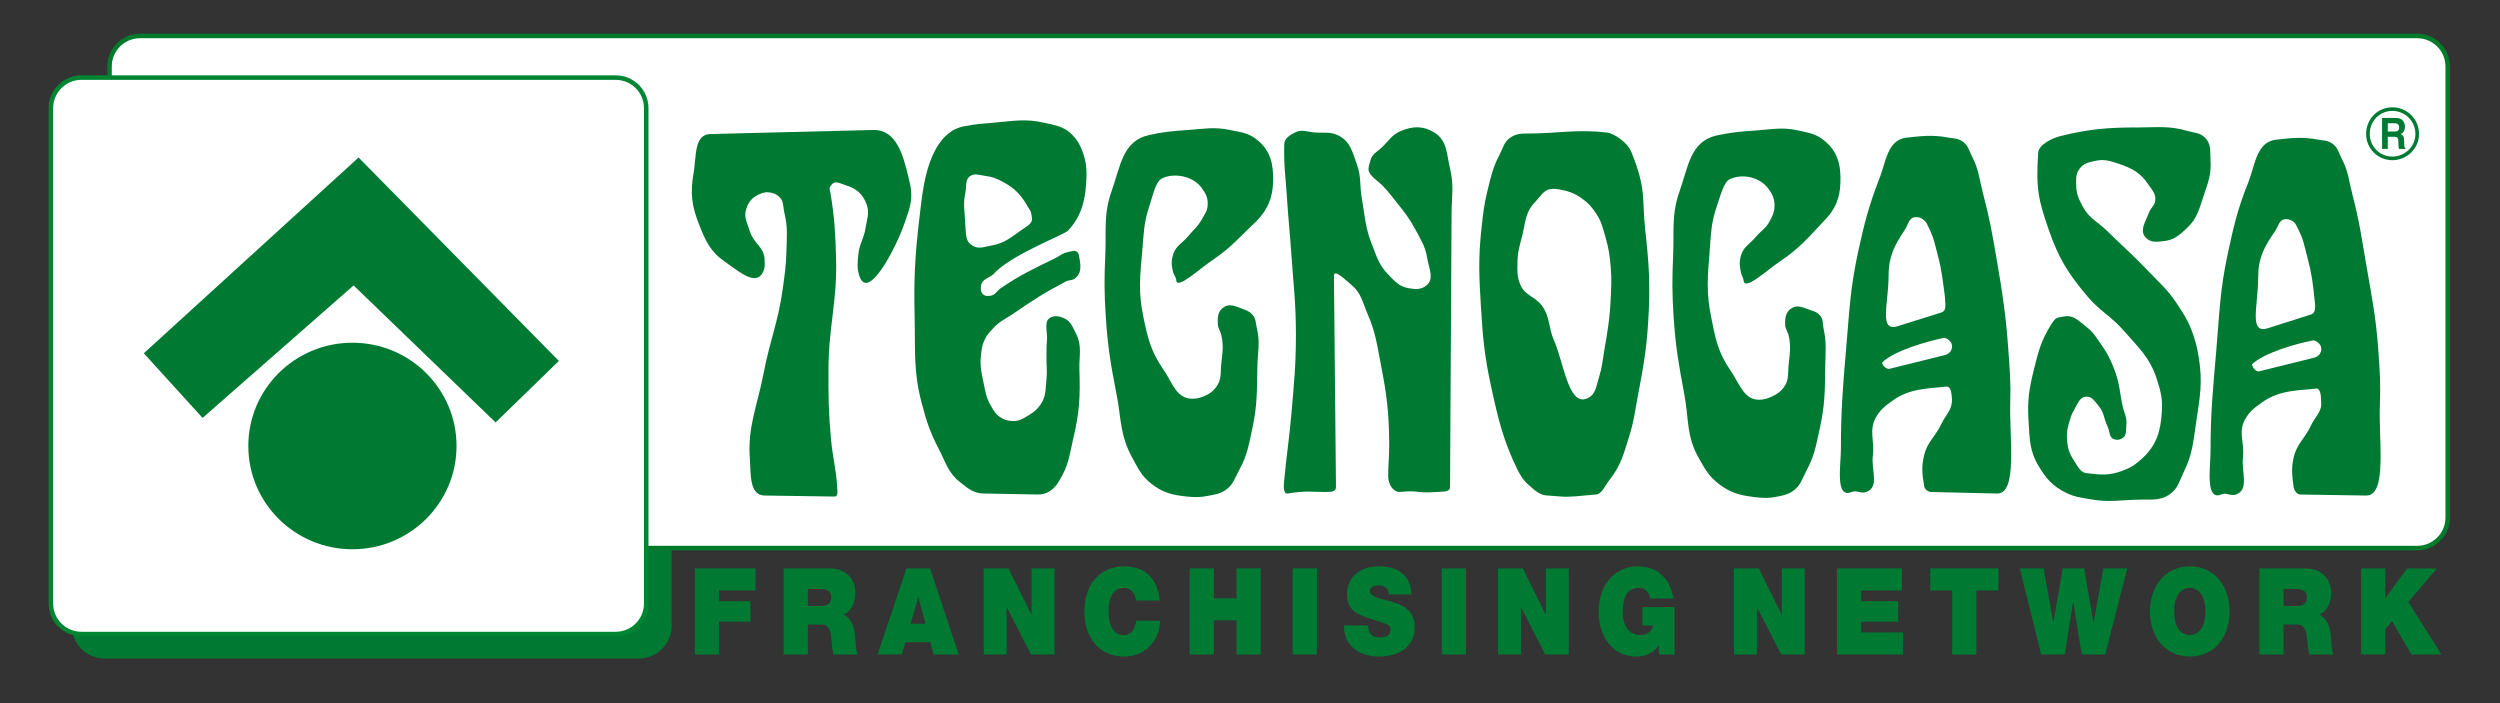 <?xml version="1.0" encoding="utf-8"?>
<!-- Generator: Adobe Illustrator 16.0.0, SVG Export Plug-In . SVG Version: 6.00 Build 0)  -->
<!DOCTYPE svg PUBLIC "-//W3C//DTD SVG 1.1//EN" "http://www.w3.org/Graphics/SVG/1.1/DTD/svg11.dtd">
<svg version="1.1" id="Livello_1" xmlns="http://www.w3.org/2000/svg" xmlns:xlink="http://www.w3.org/1999/xlink" x="0px" y="0px"
	 width="423px" height="119px" viewBox="0 0 423 119" enable-background="new 0 0 423 119" xml:space="preserve">
<rect x="0" y="0" width="423" height="119" fill="#333333" stroke="none"/>
<path fill="#007A33" stroke="#007A33" stroke-width="0.765" stroke-miterlimit="3.864" d="M17.694,16.884h90.394
	c2.853,0,5.167,2.312,5.167,5.164v83.824c0,2.851-2.313,5.164-5.167,5.164H17.694c-2.854,0-5.167-2.313-5.167-5.164V22.048
	C12.527,19.196,14.84,16.884,17.694,16.884L17.694,16.884z"/>
<path fill="#FFFFFF" stroke="#007B2C" stroke-width="0.765" stroke-miterlimit="3.864" d="M23.696,6.086h385.291
	c2.855,0,5.168,2.312,5.168,5.164v76.321c0,2.851-2.312,5.164-5.168,5.164H23.696c-2.853,0-5.167-2.313-5.167-5.164V11.25
	C18.529,8.398,20.843,6.086,23.696,6.086L23.696,6.086z"/>
<path fill="#FFFFFF" stroke="#008633" stroke-width="0.765" stroke-miterlimit="3.864" d="M13.78,13.128h90.394
	c2.854,0,5.167,2.312,5.167,5.164v83.822c0,2.853-2.313,5.164-5.167,5.164H13.78c-2.854,0-5.167-2.312-5.167-5.164V18.292
	C8.613,15.44,10.926,13.128,13.78,13.128L13.78,13.128z"/>
<path fill="#007A33" d="M42.015,75.461c0-9.651,7.886-17.474,17.614-17.474c9.729,0,17.615,7.823,17.615,17.474
	c0,9.651-7.886,17.473-17.615,17.473C49.901,92.934,42.015,85.112,42.015,75.461L42.015,75.461z"/>
<polygon fill="#007A33" points="24.331,59.772 34.276,70.712 59.829,48.297 83.851,71.477 94.562,61.073 60.67,26.646 
	24.331,59.772 "/>
<g>
	<g>
		<path fill="#007A33" d="M403.047,19.952h2.387c1.256,0,1.486,1.029,1.486,1.482c0,0.577-0.264,1.074-0.73,1.249
			c0.389,0.19,0.6,0.351,0.6,1.329c0,0.767,0,0.957,0.211,1.044v0.139h-1.092c-0.066-0.249-0.105-0.519-0.105-1.059
			c0-0.715-0.039-0.993-0.77-0.993h-1.02v2.052h-0.967V19.952z M405.172,22.259c0.512,0,0.762-0.197,0.762-0.715
			c0-0.277-0.111-0.687-0.689-0.687h-1.23v1.402H405.172z"/>
	</g>
</g>
<path fill="none" stroke="#007A33" stroke-width="0.612" stroke-miterlimit="3.864" d="M400.654,22.668
	c0-2.372,1.836-4.208,4.131-4.208s4.209,1.836,4.209,4.208c0,2.295-1.914,4.131-4.209,4.131S400.654,24.963,400.654,22.668
	L400.654,22.668z"/>
<path fill="#007A33" d="M122.675,44.297c-2.459-1.682-3.279-3.492-4.375-6.262c-1.263-3.191-1.542-5.371-0.944-8.75
	c0.489-2.76,0.029-6.536,2.831-6.605l27.537-0.686c3.92-0.098,5.062,4.118,6.005,8.063c0.944,3.517,0.301,4.864-0.687,7.721
	c-1.497,4.328-6.199,13.27-7.635,8.922c-0.452-1.368-0.307-2.255-0.172-3.689c0.167-1.761,0.938-2.625,1.202-4.375
	c0.239-1.59,0.745-2.616,0.171-4.118c-0.659-1.726-1.745-2.65-3.517-3.174c-0.869-0.257-1.713-0.847-2.316-0.172
	c-0.407,0.455-0.515,0.601-0.257,1.544c0.687,4.118,0.812,6.579,0.943,10.809c0.232,7.441-1.263,11.6-1.286,19.044
	c-0.015,4.587,0.007,7.186,0.429,11.752c0.285,3.092,0.857,4.976,1.029,7.893c0,0.601,0.293,1.812-0.428,1.802l-11.839-0.172
	c-2.596-0.037-2.316-3.603-2.488-6.175c-0.429-5.405,1.233-8.876,2.316-14.499c1.09-5.659,2.486-8.701,3.26-14.412
	c0.32-2.365,0.536-3.705,0.6-6.091c0.07-2.612,0.267-4.15-0.343-6.691c-0.254-1.06-0.059-1.918-0.858-2.659
	c-0.417-0.387-0.735-0.547-1.286-0.687c-0.886-0.224-1.498-0.06-2.316,0.343c-1.065,0.524-1.586,1.194-1.973,2.316
	c-0.498,1.44,0.159,2.402,0.6,3.86c0.603,1.991,2.4,2.64,2.488,4.718c0.039,0.912,0.095,1.515-0.343,2.316
	C127.784,48.451,124.807,45.756,122.675,44.297L122.675,44.297z"/>
<path fill="#007A33" d="M166.511,57.679c0.429-0.988,0.889-1.448,1.63-2.23c1.104-1.167,2.021-1.493,3.345-2.402
	c3.33-2.287,5.061-3.432,8.835-5.405c0.344-0.257,1.032-0.14,1.544-0.515c1.107-0.809,1.04-2.086,0.772-3.432
	c-0.083-0.415-0.039-0.735-0.343-1.029c-0.457-0.442-1.004-0.114-1.629,0c-0.913,0.167-1.312,0.619-2.145,1.029
	c-3.666,1.807-5.805,2.753-9.179,5.062c-0.713,0.487-0.943,1.199-1.802,1.287c-0.438,0.045-0.756,0.083-1.115-0.171
	c-0.51-0.36-0.5-0.923-0.429-1.544c0.124-1.083,1.458-1.373,2.059-1.888c2.659-3.174,11.924-6.691,12.61-7.377
	c2.402-2.488,3.088-5.491,3.174-9.351c0-1.459-0.086-2.316-0.515-3.603c-0.6-1.802-1.286-2.917-2.745-4.032
	c-1.201-0.771-2.26-0.935-3.775-1.287c-3.422-0.795-5.506-0.283-9.007,0c-1.679,0.136-2.488,0.172-4.289,0.515
	c-5.318,0.686-6.863,7.549-7.463,11.667c-1.116,8.835-1.482,12.703-1.287,20.845c0.135,5.639-0.235,8.958,1.201,14.412
	c0.827,3.144,1.421,4.92,2.917,7.807c1.191,2.298,1.563,3.98,3.603,5.577c1.344,1.05,2.241,1.854,3.946,1.887l9.179,0.17
	c1.498,0.029,2.574-0.771,3.345-1.887c1.973-3.087,1.928-4.568,2.66-7.634c1.052-4.411,1.176-7.05,1.029-11.582
	c-0.079-2.419,0.51-4.026-0.6-6.176c-0.59-1.142-0.871-2.083-2.059-2.574c-0.745-0.307-1.307-0.46-2.059-0.171
	c-1.464,0.563-0.619,2.386-0.772,3.946c-0.111,1.132-0.067,1.779-0.086,2.917c-0.023,1.438,0.154,2.259,0,3.688
	c-0.184,1.711-0.035,2.886-1.029,4.29c-0.575,0.812-1.044,1.187-1.888,1.715c-0.995,0.623-1.656,1.064-2.831,1.03
	c-0.877-0.027-1.417-0.194-2.145-0.688c-0.748-0.506-0.986-1.031-1.458-1.801c-0.846-1.38-0.949-2.364-1.287-3.946
	c-0.393-1.839-0.649-2.937-0.429-4.805C166.104,59.076,166.143,58.528,166.511,57.679z M164.538,41.552
	c-1.165-0.752-1.029-1.458-1.201-3.345c-0.085-2.66-0.437-3.446,0-5.576c0.24-1.171-0.105-2.342,0.944-2.917
	c0.733-0.402,1.314-0.101,2.145,0c1.439,0.174,2.255,0.489,3.518,1.201c1.916,1.081,2.847,2.126,3.946,4.032
	c0.261,0.454,0.509,0.686,0.6,1.201c0.198,1.12,0.429,1.458-1.373,2.574c-1.887,1.287-3.056,2.442-5.404,2.831
	C166.491,41.754,165.578,42.224,164.538,41.552z"/>
<path fill="#007A33" d="M210.261,52.275c0.687,0.261,1.139,0.398,1.631,0.944c0.636,0.708,0.547,1.391,0.771,2.316
	c0.59,2.439,0.143,3.925,0.086,6.434c-0.093,4.128,0.02,6.518-0.857,10.552c-0.613,2.812-0.849,4.51-2.231,7.035
	c-0.785,1.431-1.027,2.549-2.402,3.431c-0.891,0.571-1.539,0.64-2.574,0.857c-1.475,0.311-2.362,0.326-3.86,0.172
	c-2.516-0.258-4.116-0.65-6.091-2.23c-1.646-1.316-2.16-2.527-3.174-4.375c-2.089-3.806-1.824-6.549-2.66-10.808
	c-0.987-5.039-1.467-7.917-1.802-13.04c-0.263-4.04-0.267-6.336-0.085-10.38c0.193-4.3-0.333-6.927,1.115-10.981
	c1.478-4.133,1.802-8.321,6.262-9.35c2.316-0.515,4.014-0.685,6.605-0.858c2.771-0.186,4.402-0.567,7.121,0
	c1.844,0.384,3.071,0.458,4.546,1.63c2.331,1.851,2.822,4.145,2.746,7.12c-0.073,2.789-0.944,4.718-2.746,6.605
	c-2.916,2.745-4.287,4.492-7.549,6.691c-2.247,1.515-6.005,5.062-6.091,3.346c0-0.429-0.374-0.765-0.514-1.287
	c-0.314-1.162-0.361-1.938,0-3.088c0.455-1.451,1.521-1.829,2.487-3.002c0.907-1.101,1.612-1.59,2.316-2.831
	c0.519-0.913,0.974-1.439,1.029-2.488c0.064-1.204-0.314-1.945-1.029-2.917c-1.573-2.137-4.804-2.488-6.605-1.63
	c-1.201,0.515-1.578,2.79-2.23,4.718c-0.957,2.824-0.94,4.579-1.201,7.549c-0.379,4.333-0.703,6.892,0.172,11.152
	c0.756,3.682,1.292,5.917,3.431,9.007c1.522,2.198,2.131,4.856,4.804,4.891c0.82,0.009,1.305-0.108,2.059-0.429
	c0.879-0.377,1.372-0.714,1.973-1.458c1.056-1.308,0.752-2.534,0.944-4.205c0.206-1.794,0.387-2.867,0-4.631
	c-0.166-0.754-0.555-1.116-0.601-1.887c-0.069-1.162-0.003-2.154,0.943-2.831C208.038,51.276,209.069,51.823,210.261,52.275
	L210.261,52.275z"/>
<path fill="#007A33" d="M219.097,22.421c1.189-0.614,2.096-0.087,3.432,0c1.618,0.107,2.705-0.198,4.117,0.601
	c1.884,1.064,2.164,2.69,2.917,4.718c0.802,2.155,0.456,3.569,0.859,5.833c0.544,3.069,0.56,4.912,1.715,7.807
	c0.831,2.085,1.17,3.46,2.745,5.061c1.131,1.151,1.839,2.049,3.431,2.316c1.167,0.196,2.073,0.301,3.003-0.429
	c1.423-1.116,0.466-2.85,0.17-4.633c-0.33-1.998-1.016-3.018-1.972-4.804c-1.057-1.971-1.862-2.973-3.261-4.718
	c-1.155-1.442-1.887-2.488-3.173-3.517c-2.059-1.63-1.562-2.113-1.202-3.517c0.302-1.17,1.206-1.461,2.059-2.316
	c1.124-1.125,1.623-2.044,3.089-2.659c2.038-0.856,3.78-0.903,5.662,0.257c2.207,1.361,2.053,3.571,2.66,6.091
	c0.696,2.896,0.273,4.655,0.257,7.635l-0.257,46.238c-0.005,0.932-1.202,0.772-2.231,0.857c-3.688,0.259-2.745-0.342-6.262,0
	c-1.2,0-1.973-1.372-1.973-2.658c0-1.974,0.2-3.558,0.172-5.833c-0.064-5.047-0.399-7.916-1.373-12.868
	c-0.688-3.495-0.889-5.572-2.316-8.835c-0.858-1.962-1.019-3.429-2.66-4.804c-1.008-0.846-3.015-2.861-3.001-1.544l0.343,35.686
	c0.006,0.749-0.601,0.857-1.717,0.857c-2.488,0-3.345-0.257-6.433,0.259c-0.859,0.17-0.687-1.545-0.601-2.318
	c0.429-4.632,0.833-6.74,1.2-11.066c0.45-5.275,0.773-8.259,0.773-13.553s-0.408-8.272-0.773-13.554
	c-0.267-3.883-0.527-6.066-0.771-9.951c-0.21-3.343-0.515-4.804-0.429-8.579C217.296,23.452,218.149,22.912,219.097,22.421
	L219.097,22.421z"/>
<path fill="#007A33" d="M278.374,38.893c-0.583-5.237,0.257-6.863-2.401-13.296c-0.516-1.287-2.66-3.003-4.118-3.175
	c-5.232-0.6-8.149,0.172-13.469,0.172c-1.115,0-1.887,0.052-2.83,0.687c-1.086,0.73-1.192,1.672-1.802,2.831
	c-1.167,2.219-1.455,3.657-2.059,6.09c-0.611,2.467-0.753,3.908-1.028,6.434c-0.568,5.188-0.4,8.172-0.087,13.382
	c0.317,5.252,0.604,8.239,1.715,13.383c1.202,5.554,2.059,9.092,4.375,13.896c0.601,1.202,1.035,1.929,2.059,2.832
	c1.056,0.93,1.887,1.715,3.173,1.715c3.088,0.172,2.059,0.429,8.064-0.172c1.03,0,1.51-1.38,2.316-2.401
	c2.026-2.56,2.457-4.52,3.433-7.636c0.767-2.447,0.896-3.912,1.371-6.434c0.944-5.012,1.501-7.861,1.803-12.953
	C279.243,48.267,279.037,44.848,278.374,38.893z M272.54,50.302c-0.152,3.57-0.509,5.572-1.114,9.093
	c-0.295,1.714-0.341,2.715-0.857,4.375c-0.397,1.274-0.516,2.401-1.287,3.174c-3.774,3.003-4.566-5.319-6.349-9.35
	c-0.941-2.128-0.623-3.708-1.887-5.662c-1.118-1.728-2.945-1.805-3.774-3.688c-0.625-1.42-0.541-2.395-0.514-3.946
	c0.028-1.7,0.347-2.643,0.771-4.289c0.598-2.317,0.49-4.02,2.146-5.748c1.243-1.298,1.63-2.659,4.031-2.23
	c1.543,0.257,2.596,0.592,3.946,1.544c1.063,0.75,1.575,1.332,2.315,2.402c1.025,1.481,1.219,2.558,1.716,4.289
	c0.553,1.924,0.693,3.066,0.857,5.062C272.7,47.26,272.624,48.363,272.54,50.302z"/>
<path fill="#007A33" d="M306.252,52.446c0.678,0.238,1.143,0.331,1.631,0.858c0.662,0.715,0.48,1.45,0.686,2.402
	c0.527,2.455,0.281,3.923,0.256,6.434c-0.037,4.099-0.057,6.464-0.941,10.465c-0.623,2.811-0.871,4.499-2.232,7.035
	c-0.785,1.464-1.006,2.615-2.4,3.518c-0.861,0.557-1.481,0.646-2.485,0.857c-1.506,0.318-2.419,0.272-3.946,0.085
	c-2.48-0.302-4.023-0.708-6.005-2.229c-1.683-1.292-2.291-2.449-3.346-4.29c-2.167-3.782-1.688-6.61-2.488-10.894
	c-0.941-5.046-1.467-7.917-1.802-13.04c-0.263-4.04-0.266-6.336-0.085-10.38c0.192-4.3-0.323-6.923,1.114-10.98
	c1.46-4.12,1.802-8.321,6.178-9.351c2.315-0.515,4.065-0.685,6.69-0.858c2.805-0.185,4.465-0.619,7.202,0
	c1.748,0.395,2.885,0.523,4.291,1.63c2.371,1.868,2.938,4.188,2.832,7.206c-0.1,2.77-0.945,4.632-2.832,6.52
	c-2.66,2.831-4.135,4.599-7.375,6.777c-2.262,1.518-6.005,5.062-6.177,3.26c0-0.343-0.312-0.77-0.429-1.287
	c-0.259-1.142-0.335-1.88,0-3.002c0.442-1.482,1.492-1.905,2.487-3.088c0.916-1.088,1.752-1.48,2.401-2.745
	c0.465-0.904,0.764-1.472,0.772-2.488c0.011-1.207-0.312-1.947-1.029-2.917c-1.557-2.108-4.547-2.574-6.52-1.63
	c-1.029,0.429-1.576,2.737-2.23,4.632c-0.981,2.85-0.953,4.631-1.201,7.635c-0.354,4.302-0.588,6.833,0.258,11.066
	c0.731,3.664,1.138,5.934,3.259,9.008c1.574,2.277,2.3,5.142,5.062,4.975c0.761-0.045,1.192-0.197,1.888-0.514
	c0.913-0.417,1.446-0.749,2.058-1.543c0.977-1.276,0.676-2.436,0.857-4.033c0.203-1.828,0.395-2.92,0-4.717
	c-0.168-0.754-0.568-1.116-0.602-1.887c-0.047-1.143,0.084-2.103,1.029-2.746C304.105,51.491,305.078,52.036,306.252,52.446
	L306.252,52.446z"/>
<path fill="#007A33" d="M340.137,68.059c0.104-3.546-0.086-5.553-0.344-9.092c-0.416-5.753-0.914-8.984-1.887-14.669
	c-0.783-4.579-1.215-7.175-2.402-11.667c-0.631-2.395-0.662-3.892-1.801-6.091c-0.568-1.096-0.678-1.992-1.717-2.659
	c-0.783-0.505-1.398-0.425-2.314-0.6c-2.695-0.517-4.547-0.258-7.035,0c-3.346,0.343-3.518,4.203-4.719,7.12
	c-1.717,4.461-2.471,7.349-3.516,12.182c-1.391,6.424-1.49,10.18-2.061,16.728c-0.562,6.475-0.857,10.294-0.857,16.642
	c0,2.746-1.029,8.493,1.803,7.292c0.857-0.342,1.574,0.333,2.488,0c2.299-0.838,0.797-3.749,1.113-6.175
	c0.326-2.497-0.721-4.242,0.516-6.434c0.789-1.402,1.609-1.979,2.916-2.917c2.945-2.119,6.434-1.974,9.008-2.316
	c0.857,0,0.857,1.287,0.943,2.059c0.086,1.887-1.025,2.649-1.803,4.288c-1.012,2.139-2.381,3.014-2.916,5.32
	c-0.445,1.923-0.342,3.001,0,5.061c0,0.514,0.562,1.1,1.201,1.115l11.152,0.259C341.424,83.582,339.961,74.142,340.137,68.059z
	 M319.549,46.613c0-3.174,0.963-5.068,2.746-7.721c0.596-0.889,0.65-2.015,1.715-2.145c0.859-0.105,1.629,0.429,1.973,1.029
	c1.285,2.488,1.309,3.248,1.887,5.405c0.713,2.656,0.857,4.46,1.201,6.948c0,1.03,0.445,2.417-0.602,2.745l-7.377,2.316
	C317.85,56.209,319.549,51.417,319.549,46.613z M329.07,60.081l-9.352,2.316c-0.619,0.154-1.457-0.858-1.199-1.115
	c1.887-1.887,7.463-3.517,10.379-4.118c0.43,0,1.244,0.501,1.373,1.201C330.42,59.168,329.863,59.885,329.07,60.081z"/>
<path fill="#007A33" d="M348.629,23.022c4.891-1.201,7.975-1.461,13.127-1.458c3.287,0.001,5.252-0.327,8.406,0.601
	c1.168,0.344,2.053,0.257,2.916,1.116c1.123,1.114,0.848,2.366,0.945,3.946c0.137,2.279-0.383,3.585-1.117,5.748
	c-0.799,2.352-1.098,3.969-2.916,5.662c-1.24,1.154-2.094,1.944-3.775,2.145c-1.211,0.144-2.209,0.333-3.088-0.515
	c-1.238-1.192-0.09-2.767,0.516-4.375c0.305-0.812,0.938-1.11,1.029-1.973c0.121-1.162-0.549-1.776-1.201-2.745
	c-1.303-1.932-2.682-2.691-4.891-3.431c-1.533-0.515-2.539-0.875-4.117-0.515c-1.094,0.25-1.885,0.4-2.574,1.287
	c-0.691,0.892-0.613,1.703-0.6,2.831c0.018,1.471,0.426,2.303,1.115,3.603c1.086,2.048,2.557,2.572,4.203,4.204
	c2.656,2.63,4.297,3.973,6.863,6.691c1.902,2.017,3.164,3.021,4.719,5.319c1.607,2.379,2.467,3.844,3.258,6.605
	c0.311,1.085,0.426,1.716,0.602,2.831c0.645,4.101,0.193,6.533-0.43,10.638c-0.521,3.441-0.602,5.543-2.145,8.663
	c-0.773,1.564-0.959,2.793-2.402,3.774c-1.436,0.979-2.916,0.858-4.375,0.858c-3.859,0-5.66,0.572-9.178-0.085
	c-1.533-0.286-2.459-0.35-3.861-1.03c-2.299-1.113-3.404-2.354-4.719-4.547c-1.582-2.646-1.516-4.643-1.715-7.721
	c-0.221-3.425,0.117-5.419,0.943-8.75c0.762-3.062,1.201-4.803,2.918-7.548c0.771-1.287,1.133-1.084,2.059-1.287
	c1.652-0.362,2.619,0.75,3.945,1.801c1.098,0.87,1.512,1.599,2.316,2.745c1.211,1.728,1.768,2.822,2.488,4.805
	c0.76,2.09,0.752,3.396,1.201,5.576c0.275,1.336,0.824,2.073,0.686,3.431c-0.092,0.906,0.098,1.766-0.686,2.231
	c-0.465,0.275-0.857,0.329-1.373,0.17c-0.902-0.275-0.701-1.297-1.115-2.144c-0.658-1.346-0.562-2.383-1.543-3.518
	c-0.641-0.738-0.998-1.52-1.975-1.543c-1.205-0.03-1.525,1.194-2.145,2.231c-0.408,0.683-0.545,1.125-0.771,1.887
	c-0.367,1.228-0.541,1.981-0.43,3.259c0.121,1.37,0.367,2.192,1.117,3.346c0.68,1.053,1.199,2.23,2.314,2.23
	c2.145,0.257,3.635,0.417,5.748-0.343c1.512-0.542,2.338-1.054,3.518-2.145c2.477-2.291,3.145-4.609,3.346-7.978
	c0.127-2.164-0.189-3.429-0.859-5.49c-1.189-3.663-3.051-5.242-5.576-8.15c-2.172-2.502-4.039-3.299-6.176-5.833
	c-3.264-3.875-4.865-6.449-6.52-11.238c-1.664-4.821-2.23-6.863-1.801-12.954C344.855,24.48,347.256,23.366,348.629,23.022
	L348.629,23.022z"/>
<path fill="#007A33" d="M402.674,68.489c0.137-3.579-0.002-5.608-0.258-9.179c-0.408-5.729-1.086-8.923-2.059-14.583
	c-0.791-4.604-1.137-7.232-2.314-11.752c-0.627-2.397-0.662-3.892-1.803-6.091c-0.568-1.096-0.678-1.992-1.715-2.659
	c-0.787-0.505-1.4-0.425-2.316-0.601c-2.695-0.517-4.547-0.257-7.035,0c-3.346,0.343-3.602,4.204-4.719,7.12
	c-1.801,4.461-2.482,7.346-3.518,12.182c-1.373,6.423-1.402,10.183-1.973,16.728c-0.562,6.477-0.941,10.295-0.941,16.642
	c0,2.745-0.945,8.493,1.799,7.377c0.773-0.429,1.576,0.328,2.488,0c2.342-0.835,0.9-3.793,1.201-6.262
	c0.305-2.494-0.867-4.231,0.342-6.433c0.777-1.41,1.613-1.977,2.918-2.918c2.996-2.158,6.434-1.973,9.178-2.316
	c0.688,0,0.773,1.288,0.773,2.059c0.258,1.888-0.973,2.597-1.715,4.204c-1.006,2.174-2.389,3.069-2.918,5.404
	c-0.436,1.925-0.256,3.089,0,5.062c0.086,0.429,0.477,1.191,1.115,1.2l11.152,0.172C403.963,83.899,402.443,74.541,402.674,68.489z
	 M382.086,46.871c0-3.174,0.99-5.094,2.83-7.721c0.6-0.856,0.676-1.956,1.717-2.059c0.834-0.083,1.629,0.429,1.887,1.029
	c1.287,2.402,1.309,3.248,1.887,5.404c0.721,2.688,0.943,4.46,1.201,7.034c0.086,0.858,0.412,2.338-0.6,2.66l-7.293,2.316
	C380.439,56.576,382.086,51.76,382.086,46.871z M391.607,60.51l-9.35,2.315c-0.643,0.16-1.287-0.943-1.201-1.2
	c1.973-1.888,7.463-3.518,10.379-4.032c0.344,0,1.127,0.471,1.287,1.115C392.922,59.51,392.41,60.312,391.607,60.51z"/>
<g>
	<path fill="#007A33" d="M117.569,96.171h10.269v3.734h-6.176v1.815h5.302v3.47h-5.302v5.55h-4.092V96.171z"/>
	<path fill="#007A33" d="M136.691,99.64h1.916c1.563,0,2.028,0.531,2.028,1.448c0,1.307-1.042,1.449-1.804,1.449h-2.14V99.64z
		 M132.6,110.741h4.092v-5.08h2.177c1.619,0,1.73,1.448,1.841,2.836c0.056,0.756,0.13,1.51,0.335,2.244h4.093
		c-0.372-0.673-0.391-2.408-0.447-3.121c-0.148-1.816-0.837-3.163-1.953-3.633c1.358-0.551,1.99-2.143,1.99-3.653
		c0-2.755-2.009-4.162-4.334-4.162H132.6V110.741z"/>
	<path fill="#007A33" d="M154.084,105.538l1.284-4.49h0.037l1.191,4.49H154.084z M148.485,110.741h4.111l0.595-2.081h4.223
		l0.558,2.081h4.241l-4.837-14.569h-3.999L148.485,110.741z"/>
	<path fill="#007A33" d="M166.454,96.171h4.186l3.869,7.795h0.037v-7.795h3.869v14.569h-3.981l-4.074-7.958h-0.037v7.958h-3.869
		V96.171z"/>
	<path fill="#007A33" d="M192.236,101.599c-0.074-0.53-0.446-2.143-2.139-2.143c-1.916,0-2.53,2.041-2.53,4c0,1.959,0.614,4,2.53,4
		c1.377,0,1.916-1.062,2.158-2.428h4.018c0,2.938-2.176,6.061-6.064,6.061c-4.297,0-6.734-3.326-6.734-7.632
		c0-4.591,2.642-7.632,6.734-7.632c3.646,0.02,5.655,2.123,6.008,5.775H192.236z"/>
	<path fill="#007A33" d="M201.295,96.171h4.092v5.061h3.833v-5.061h4.092v14.569h-4.092v-5.774h-3.833v5.774h-4.092V96.171z"/>
	<path fill="#007A33" d="M218.725,96.171h4.092v14.569h-4.092V96.171z"/>
	<path fill="#007A33" d="M231.485,105.843c0,0.368,0.056,0.693,0.148,0.96c0.297,0.878,1.191,1.061,1.954,1.061
		c0.669,0,1.692-0.244,1.692-1.327c0-0.754-0.577-0.958-2.865-1.673c-2.102-0.652-4.501-1.285-4.501-4.224
		c0-3.367,2.622-4.816,5.357-4.816c2.882,0,5.432,1.204,5.543,4.754h-3.869c0.074-0.551-0.149-0.918-0.484-1.163
		c-0.335-0.265-0.8-0.367-1.209-0.367c-0.557,0-1.469,0.162-1.469,0.979c0.074,1.042,1.972,1.266,3.85,1.836
		c1.879,0.572,3.74,1.532,3.74,4.204c0,3.796-3.181,5.021-6.139,5.021c-1.507,0-5.804-0.592-5.841-5.245H231.485z"/>
	<path fill="#007A33" d="M243.948,96.171h4.092v14.569h-4.092V96.171z"/>
	<path fill="#007A33" d="M253.473,96.171h4.185l3.869,7.795h0.038v-7.795h3.868v14.569h-3.98l-4.074-7.958h-0.037v7.958h-3.869
		V96.171z"/>
	<path fill="#007A33" d="M280.612,109.252c-0.912,1.284-2.326,1.836-3.776,1.836c-3.925,0-6.344-3.347-6.344-7.49
		c0-5.55,3.554-7.774,6.548-7.774c3.386,0,5.525,2.02,6.12,5.449h-3.925c-0.148-1.061-0.968-1.817-1.935-1.817
		c-2.809,0-2.717,3.245-2.717,4.245c0,1.367,0.503,3.755,2.996,3.755c0.949,0,1.916-0.531,2.12-1.612h-1.804v-3.122h5.432v8.019
		h-2.586L280.612,109.252z"/>
	<path fill="#007A33" d="M293.396,96.171h4.187l3.869,7.795h0.037v-7.795h3.867v14.569h-3.979l-4.074-7.958h-0.037v7.958h-3.87
		V96.171z"/>
	<path fill="#007A33" d="M310.805,96.171h10.994v3.734h-6.9v1.815h6.268v3.47h-6.268v1.816h7.105v3.733h-11.199V96.171z"/>
	<path fill="#007A33" d="M330.318,99.906h-3.721v-3.734h11.533v3.734h-3.721v10.835h-4.092V99.906z"/>
	<path fill="#007A33" d="M356.211,110.741h-3.979l-1.434-8.877h-0.037l-1.395,8.877h-4l-3.609-14.569h4.02l1.617,8.999h0.037
		l1.6-8.999h3.609l1.562,9.121h0.037l1.654-9.121h4.037L356.211,110.741z"/>
	<path fill="#007A33" d="M367.875,103.456c0-3.244,1.6-4,2.641-4c1.043,0,2.643,0.756,2.643,4c0,3.245-1.6,4-2.643,4
		C369.475,107.456,367.875,106.701,367.875,103.456z M363.783,103.456c0,4.449,2.697,7.632,6.732,7.632
		c4.037,0,6.734-3.184,6.734-7.632s-2.697-7.632-6.734-7.632C366.48,95.824,363.783,99.007,363.783,103.456z"/>
	<path fill="#007A33" d="M386.383,99.64h1.916c1.564,0,2.029,0.531,2.029,1.448c0,1.307-1.043,1.449-1.807,1.449h-2.139V99.64z
		 M382.291,110.741h4.092v-5.08h2.178c1.619,0,1.73,1.448,1.842,2.836c0.055,0.756,0.129,1.51,0.334,2.244h4.094
		c-0.373-0.673-0.391-2.408-0.447-3.121c-0.15-1.816-0.838-3.163-1.953-3.633c1.357-0.551,1.99-2.143,1.99-3.653
		c0-2.755-2.01-4.162-4.334-4.162h-7.795V110.741z"/>
	<path fill="#007A33" d="M399.498,96.171h4.092v5.019h0.037l3.646-5.019h5.041l-4.818,5.692l5.6,8.877h-5.098l-3.273-5.673
		l-1.135,1.367v4.306h-4.092V96.171z"/>
</g>
</svg>
